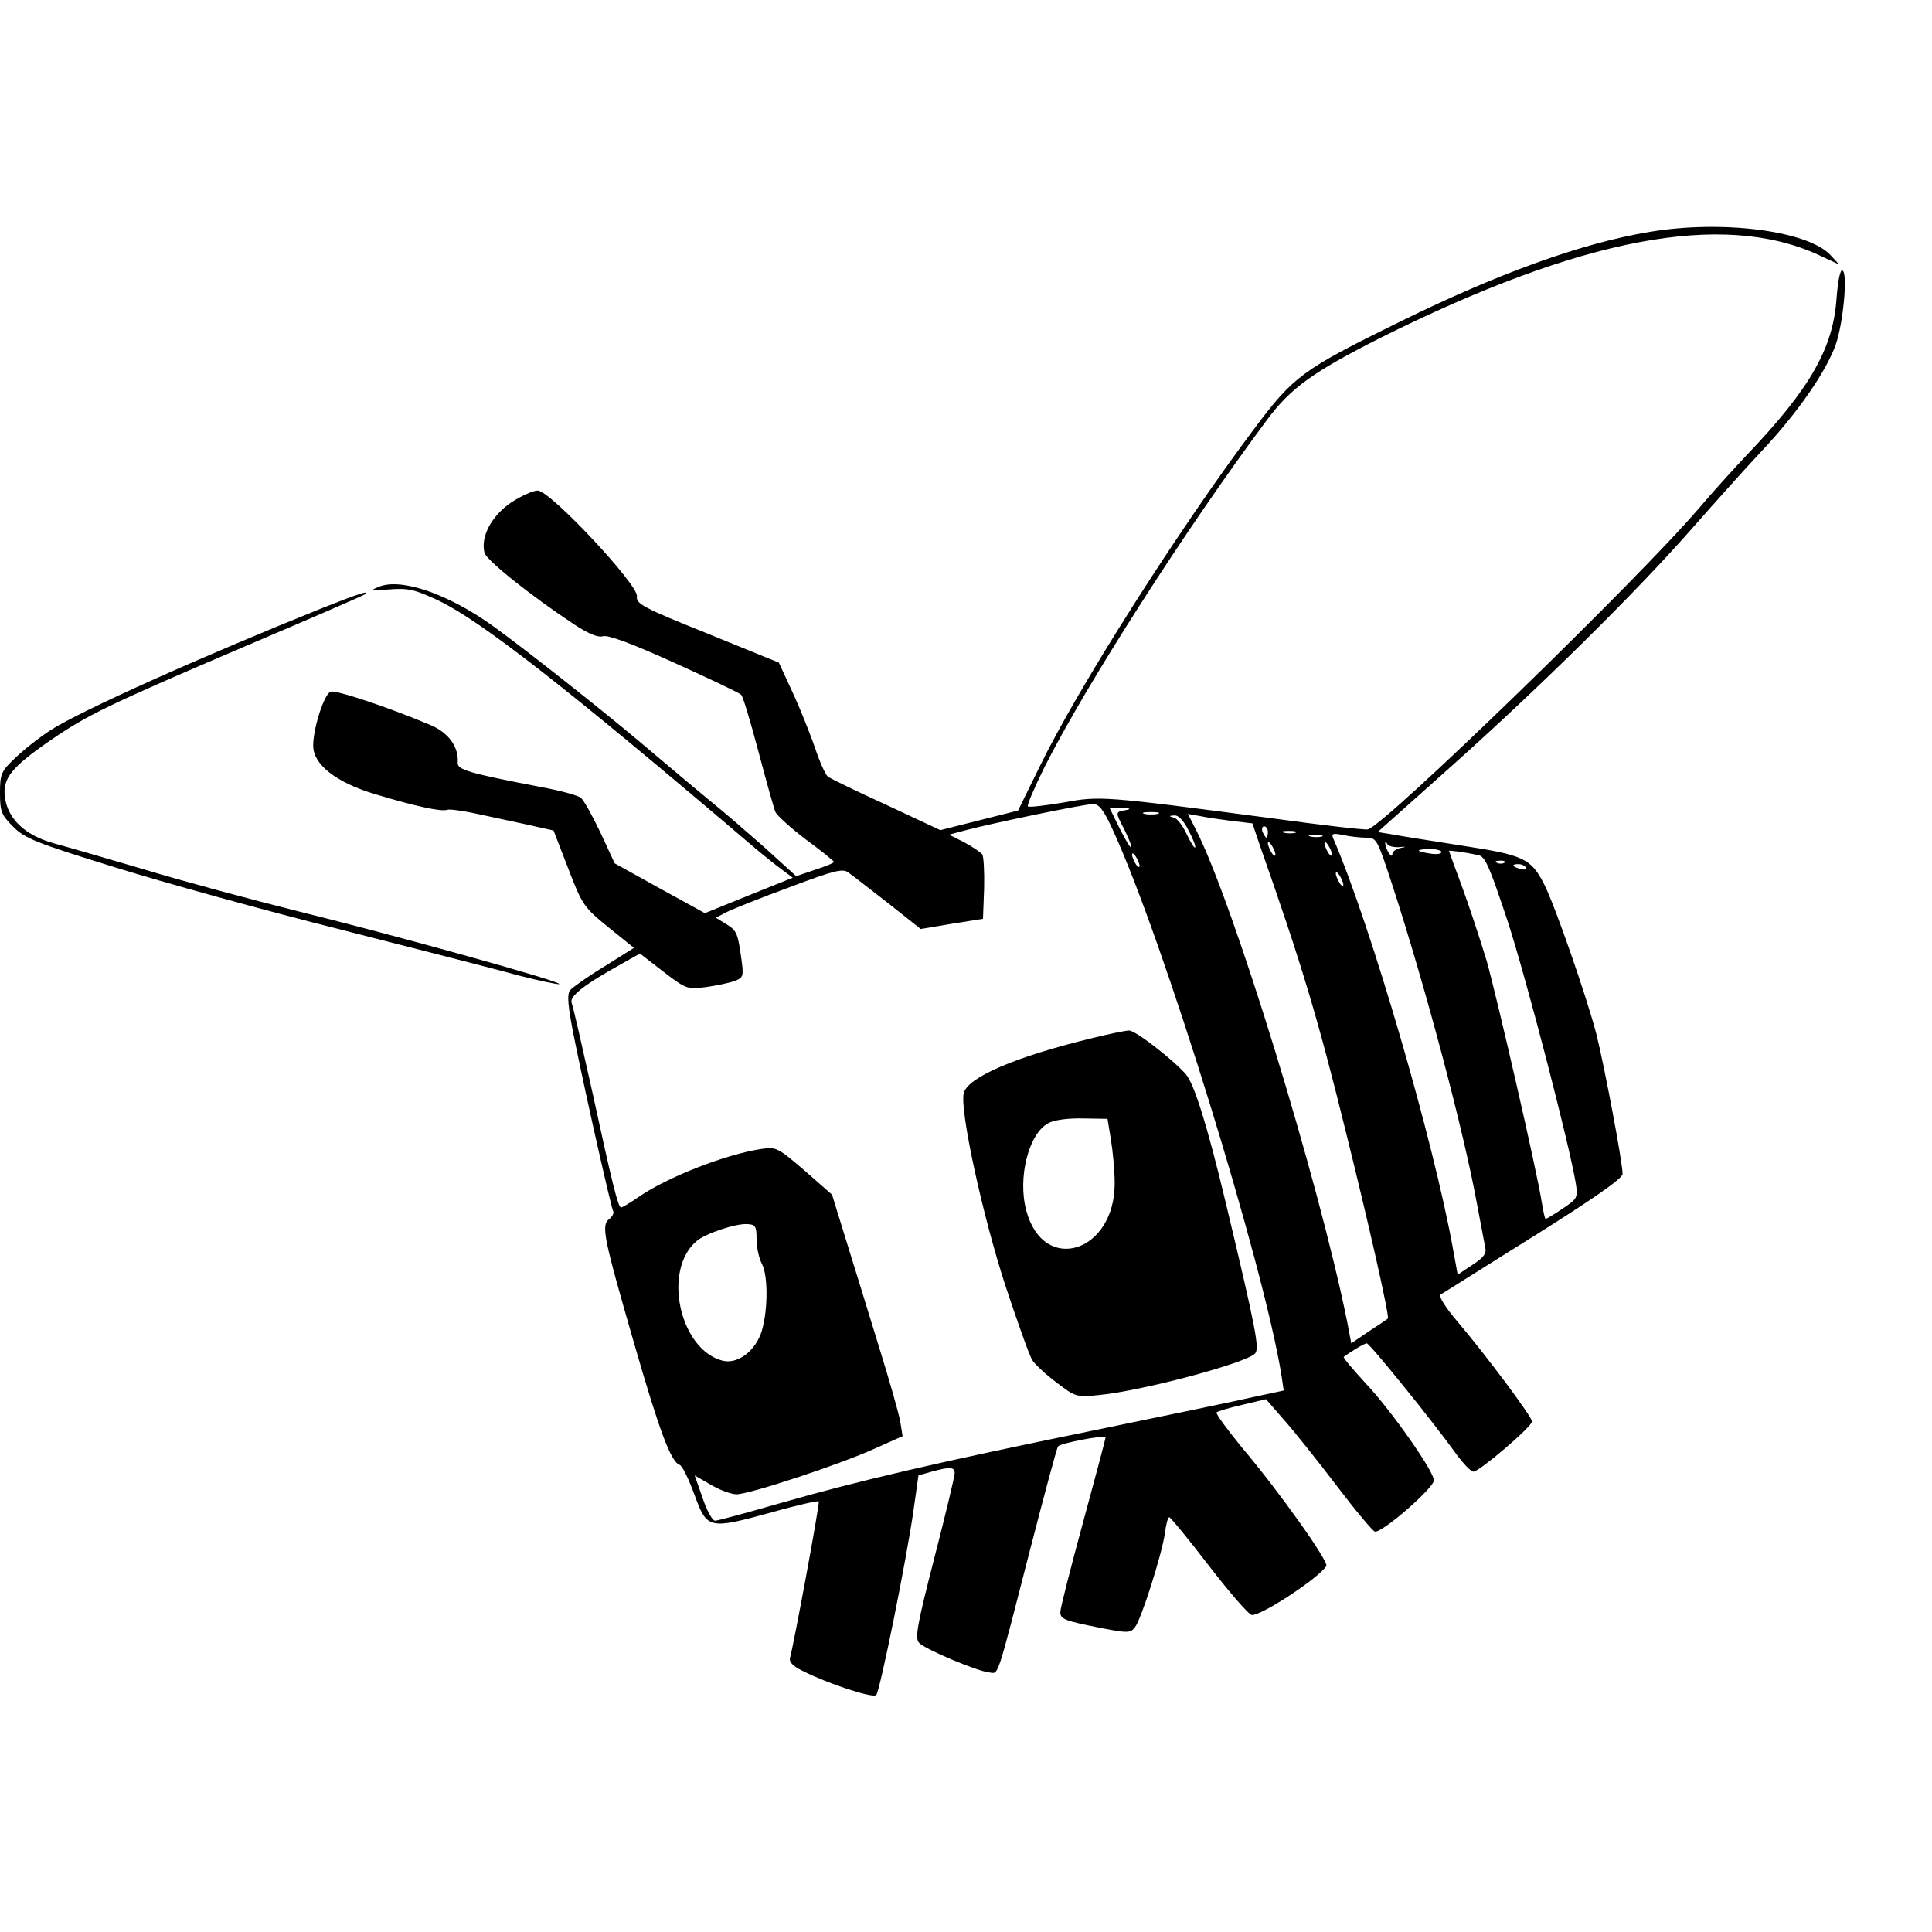 <?xml version="1.0" standalone="no"?>
<!DOCTYPE svg PUBLIC "-//W3C//DTD SVG 20010904//EN"
 "http://www.w3.org/TR/2001/REC-SVG-20010904/DTD/svg10.dtd">
<svg version="1.0" xmlns="http://www.w3.org/2000/svg"
 width="512pt" height="512pt" viewBox="0 0 512 512"
 preserveAspectRatio="xMidYMid meet">

<g transform="translate(0,512) scale(0.1,-0.1)"
fill="#000000" stroke="none">
<path d="M4369 4505 c-179 -30 -398 -109 -664 -240 -254 -125 -277 -142 -381
-281 -202 -269 -468 -688 -569 -896 l-57 -116 -103 -26 -103 -26 -143 67 c-79
36 -149 70 -155 75 -6 4 -22 39 -34 76 -13 37 -39 103 -59 146 l-37 80 -189
77 c-172 69 -190 79 -187 99 3 31 -230 280 -263 280 -13 0 -45 -15 -71 -32
-51 -35 -81 -90 -70 -133 5 -20 126 -116 238 -190 38 -25 63 -35 76 -31 13 4
78 -20 188 -70 93 -42 173 -80 178 -85 5 -4 25 -72 46 -151 21 -79 41 -151 45
-160 4 -9 40 -42 81 -73 41 -30 74 -57 74 -59 0 -3 -22 -12 -50 -21 l-50 -17
-87 79 c-49 43 -110 96 -138 118 -27 22 -97 81 -155 130 -106 91 -333 271
-425 337 -119 85 -242 127 -301 103 -26 -11 -23 -11 28 -7 50 4 67 0 131 -30
112 -54 336 -228 836 -654 26 -22 60 -49 75 -60 l27 -20 -117 -47 -116 -47
-120 66 -119 66 -38 82 c-21 44 -44 86 -52 92 -8 6 -54 19 -104 28 -192 37
-224 46 -222 65 3 41 -24 79 -71 99 -113 48 -252 94 -266 89 -17 -7 -46 -96
-46 -143 0 -50 60 -97 162 -128 106 -32 178 -48 193 -42 6 2 38 -2 71 -9 32
-7 93 -20 135 -29 l76 -17 39 -101 c37 -97 42 -103 107 -156 l67 -54 -78 -49
c-43 -26 -84 -55 -91 -63 -9 -11 -7 -41 14 -143 34 -166 95 -434 100 -443 3
-4 -2 -14 -11 -21 -21 -17 -15 -47 67 -331 67 -232 97 -312 120 -320 7 -2 24
-37 39 -78 34 -93 37 -94 208 -47 67 19 122 31 122 28 0 -21 -66 -376 -76
-413 -4 -12 6 -23 33 -36 67 -34 186 -73 195 -64 10 10 80 357 99 490 l13 92
35 10 c48 13 61 13 61 -4 0 -8 -24 -109 -54 -225 -46 -179 -52 -213 -40 -225
16 -17 154 -75 185 -78 26 -3 18 -28 109 326 38 147 71 270 74 273 8 9 126 31
126 24 0 -3 -27 -105 -60 -226 -33 -121 -60 -227 -60 -237 0 -19 10 -23 111
-43 68 -13 75 -13 87 3 17 22 71 193 79 248 3 24 8 44 12 43 3 0 51 -58 106
-130 55 -71 105 -129 113 -129 28 0 178 99 197 130 7 11 -124 196 -223 313
-40 49 -71 91 -68 94 3 3 33 12 68 20 l63 15 47 -54 c26 -29 89 -108 140 -175
51 -67 97 -122 102 -122 21 -2 156 116 156 136 0 24 -113 185 -179 255 -35 38
-62 70 -60 72 20 15 55 36 61 36 8 0 176 -208 237 -293 19 -26 39 -47 46 -47
15 0 155 119 155 133 0 12 -119 172 -197 264 -31 36 -51 68 -46 72 6 3 116 73
246 154 161 101 237 154 237 166 0 31 -48 284 -69 369 -26 100 -110 342 -139
399 -35 68 -54 77 -218 102 -82 13 -166 26 -186 30 l-37 6 196 175 c234 209
489 461 633 625 58 66 143 161 189 210 95 101 171 211 196 282 20 58 32 188
18 196 -6 4 -12 -24 -16 -74 -9 -132 -70 -239 -237 -414 -36 -38 -93 -101
-126 -140 -159 -187 -835 -843 -879 -853 -7 -2 -120 11 -251 29 -455 60 -459
60 -557 42 -48 -8 -90 -13 -93 -10 -3 3 17 49 44 104 110 218 376 634 591 922
62 83 122 126 298 215 533 266 907 337 1161 221 l56 -26 -23 25 c-61 65 -289
94 -482 61z m-1421 -1582 c134 -290 402 -1159 448 -1448 l6 -40 -79 -17 c-43
-10 -232 -49 -421 -88 -416 -85 -627 -134 -836 -194 -87 -25 -164 -46 -171
-46 -7 0 -22 27 -33 60 l-21 60 43 -25 c24 -14 54 -25 68 -25 34 0 274 79 366
121 l74 33 -6 37 c-3 20 -29 111 -57 201 -27 89 -67 217 -87 282 l-37 120 -73
64 c-71 61 -75 63 -115 57 -94 -14 -249 -75 -323 -126 -23 -16 -45 -29 -48
-29 -8 0 -23 61 -76 305 -27 121 -51 227 -55 237 -7 17 32 48 131 103 l50 28
62 -48 c60 -46 63 -47 112 -41 28 4 62 11 76 16 24 9 25 13 19 57 -10 71 -12
77 -42 95 l-26 16 29 15 c16 8 91 38 167 66 117 44 140 50 155 39 10 -7 57
-44 105 -81 l87 -69 83 14 82 13 3 80 c1 44 -1 85 -5 91 -5 6 -26 20 -48 32
l-40 20 45 12 c68 18 312 69 336 69 16 1 28 -14 52 -66z m35 50 c-28 -5 -28
-4 -2 -54 11 -23 19 -43 17 -45 -2 -2 -16 21 -31 51 l-27 55 33 -1 c23 -1 26
-3 10 -6z m85 -10 c-10 -2 -26 -2 -35 0 -10 3 -2 5 17 5 19 0 27 -2 18 -5z
m82 -44 c12 -23 20 -43 17 -45 -2 -2 -12 14 -22 35 -10 22 -25 42 -34 44 -14
4 -14 5 1 6 11 1 25 -14 38 -40z m117 25 l52 -6 21 -62 c110 -313 152 -452
228 -761 59 -237 115 -485 110 -489 -1 -2 -24 -17 -50 -34 l-47 -32 -11 58
c-76 375 -301 1108 -401 1304 l-21 41 34 -6 c18 -4 56 -9 85 -13z m93 -29 c0
-8 -2 -15 -4 -15 -2 0 -6 7 -10 15 -3 8 -1 15 4 15 6 0 10 -7 10 -15z m73 -2
c-7 -2 -21 -2 -30 0 -10 3 -4 5 12 5 17 0 24 -2 18 -5z m70 -10 c-7 -2 -21 -2
-30 0 -10 3 -4 5 12 5 17 0 24 -2 18 -5z m118 -3 c27 0 29 -4 68 -123 88 -270
190 -653 226 -852 9 -49 19 -99 21 -111 4 -15 -4 -27 -34 -46 l-39 -26 -12 66
c-52 290 -218 858 -316 1086 -8 17 -5 19 25 13 18 -4 45 -7 61 -7z m-241 -45
c0 -5 -5 -3 -10 5 -5 8 -10 20 -10 25 0 6 5 3 10 -5 5 -8 10 -19 10 -25z m150
0 c0 -5 -5 -3 -10 5 -5 8 -10 20 -10 25 0 6 5 3 10 -5 5 -8 10 -19 10 -25z
m178 20 c19 2 20 1 5 -2 -13 -2 -23 -10 -23 -16 0 -7 -4 -6 -10 3 -5 8 -9 20
-9 25 0 6 2 5 5 -1 2 -6 17 -10 32 -9z m112 -13 c0 -5 -13 -7 -30 -4 -16 2
-30 6 -30 8 0 2 14 4 30 4 17 0 30 -4 30 -8z m97 -8 c19 -3 30 -30 78 -174 50
-153 164 -593 181 -696 6 -38 4 -41 -35 -67 -22 -15 -42 -27 -45 -27 -2 0 -6
19 -10 43 -13 84 -118 540 -146 640 -17 56 -46 144 -65 196 -19 51 -35 95 -35
96 0 2 40 -3 77 -11z m-897 -29 c0 -5 -5 -3 -10 5 -5 8 -10 20 -10 25 0 6 5 3
10 -5 5 -8 10 -19 10 -25z m967 9 c-3 -3 -12 -4 -19 -1 -8 3 -5 6 6 6 11 1 17
-2 13 -5z m57 -13 c4 -5 -3 -7 -14 -4 -23 6 -26 13 -6 13 8 0 17 -4 20 -9z
m-484 -46 c0 -5 -5 -3 -10 5 -5 8 -10 20 -10 25 0 6 5 3 10 -5 5 -8 10 -19 10
-25z m-1555 -940 c0 -22 7 -51 14 -64 18 -33 16 -138 -4 -189 -20 -48 -63 -77
-100 -68 -114 29 -160 240 -69 317 23 20 104 47 134 45 22 -1 25 -5 25 -41z"/>
<path d="M2895 2369 c-203 -49 -331 -104 -341 -146 -11 -44 49 -322 111 -512
32 -96 63 -184 71 -196 7 -11 36 -38 64 -59 50 -38 52 -39 113 -33 113 11 388
84 413 110 12 13 4 58 -77 397 -49 205 -84 318 -107 344 -37 41 -134 116 -150
115 -9 0 -53 -9 -97 -20z m49 -269 c5 -30 10 -82 10 -115 1 -184 -188 -244
-234 -74 -24 87 6 206 59 233 15 8 52 13 91 12 l65 -1 9 -55z"/>
<path d="M855 3509 c-323 -130 -640 -272 -721 -324 -28 -18 -69 -50 -92 -72
-39 -37 -42 -43 -42 -95 0 -49 4 -58 35 -89 31 -31 61 -43 268 -107 128 -40
399 -115 602 -166 204 -52 415 -106 469 -121 54 -14 103 -24 108 -23 13 5
-433 129 -692 193 -124 31 -306 80 -405 110 -99 29 -208 61 -242 70 -76 21
-122 64 -130 122 -7 50 18 80 119 150 99 68 152 94 517 250 174 74 317 136
320 139 11 10 -21 0 -114 -37z"/>
</g>
</svg>

